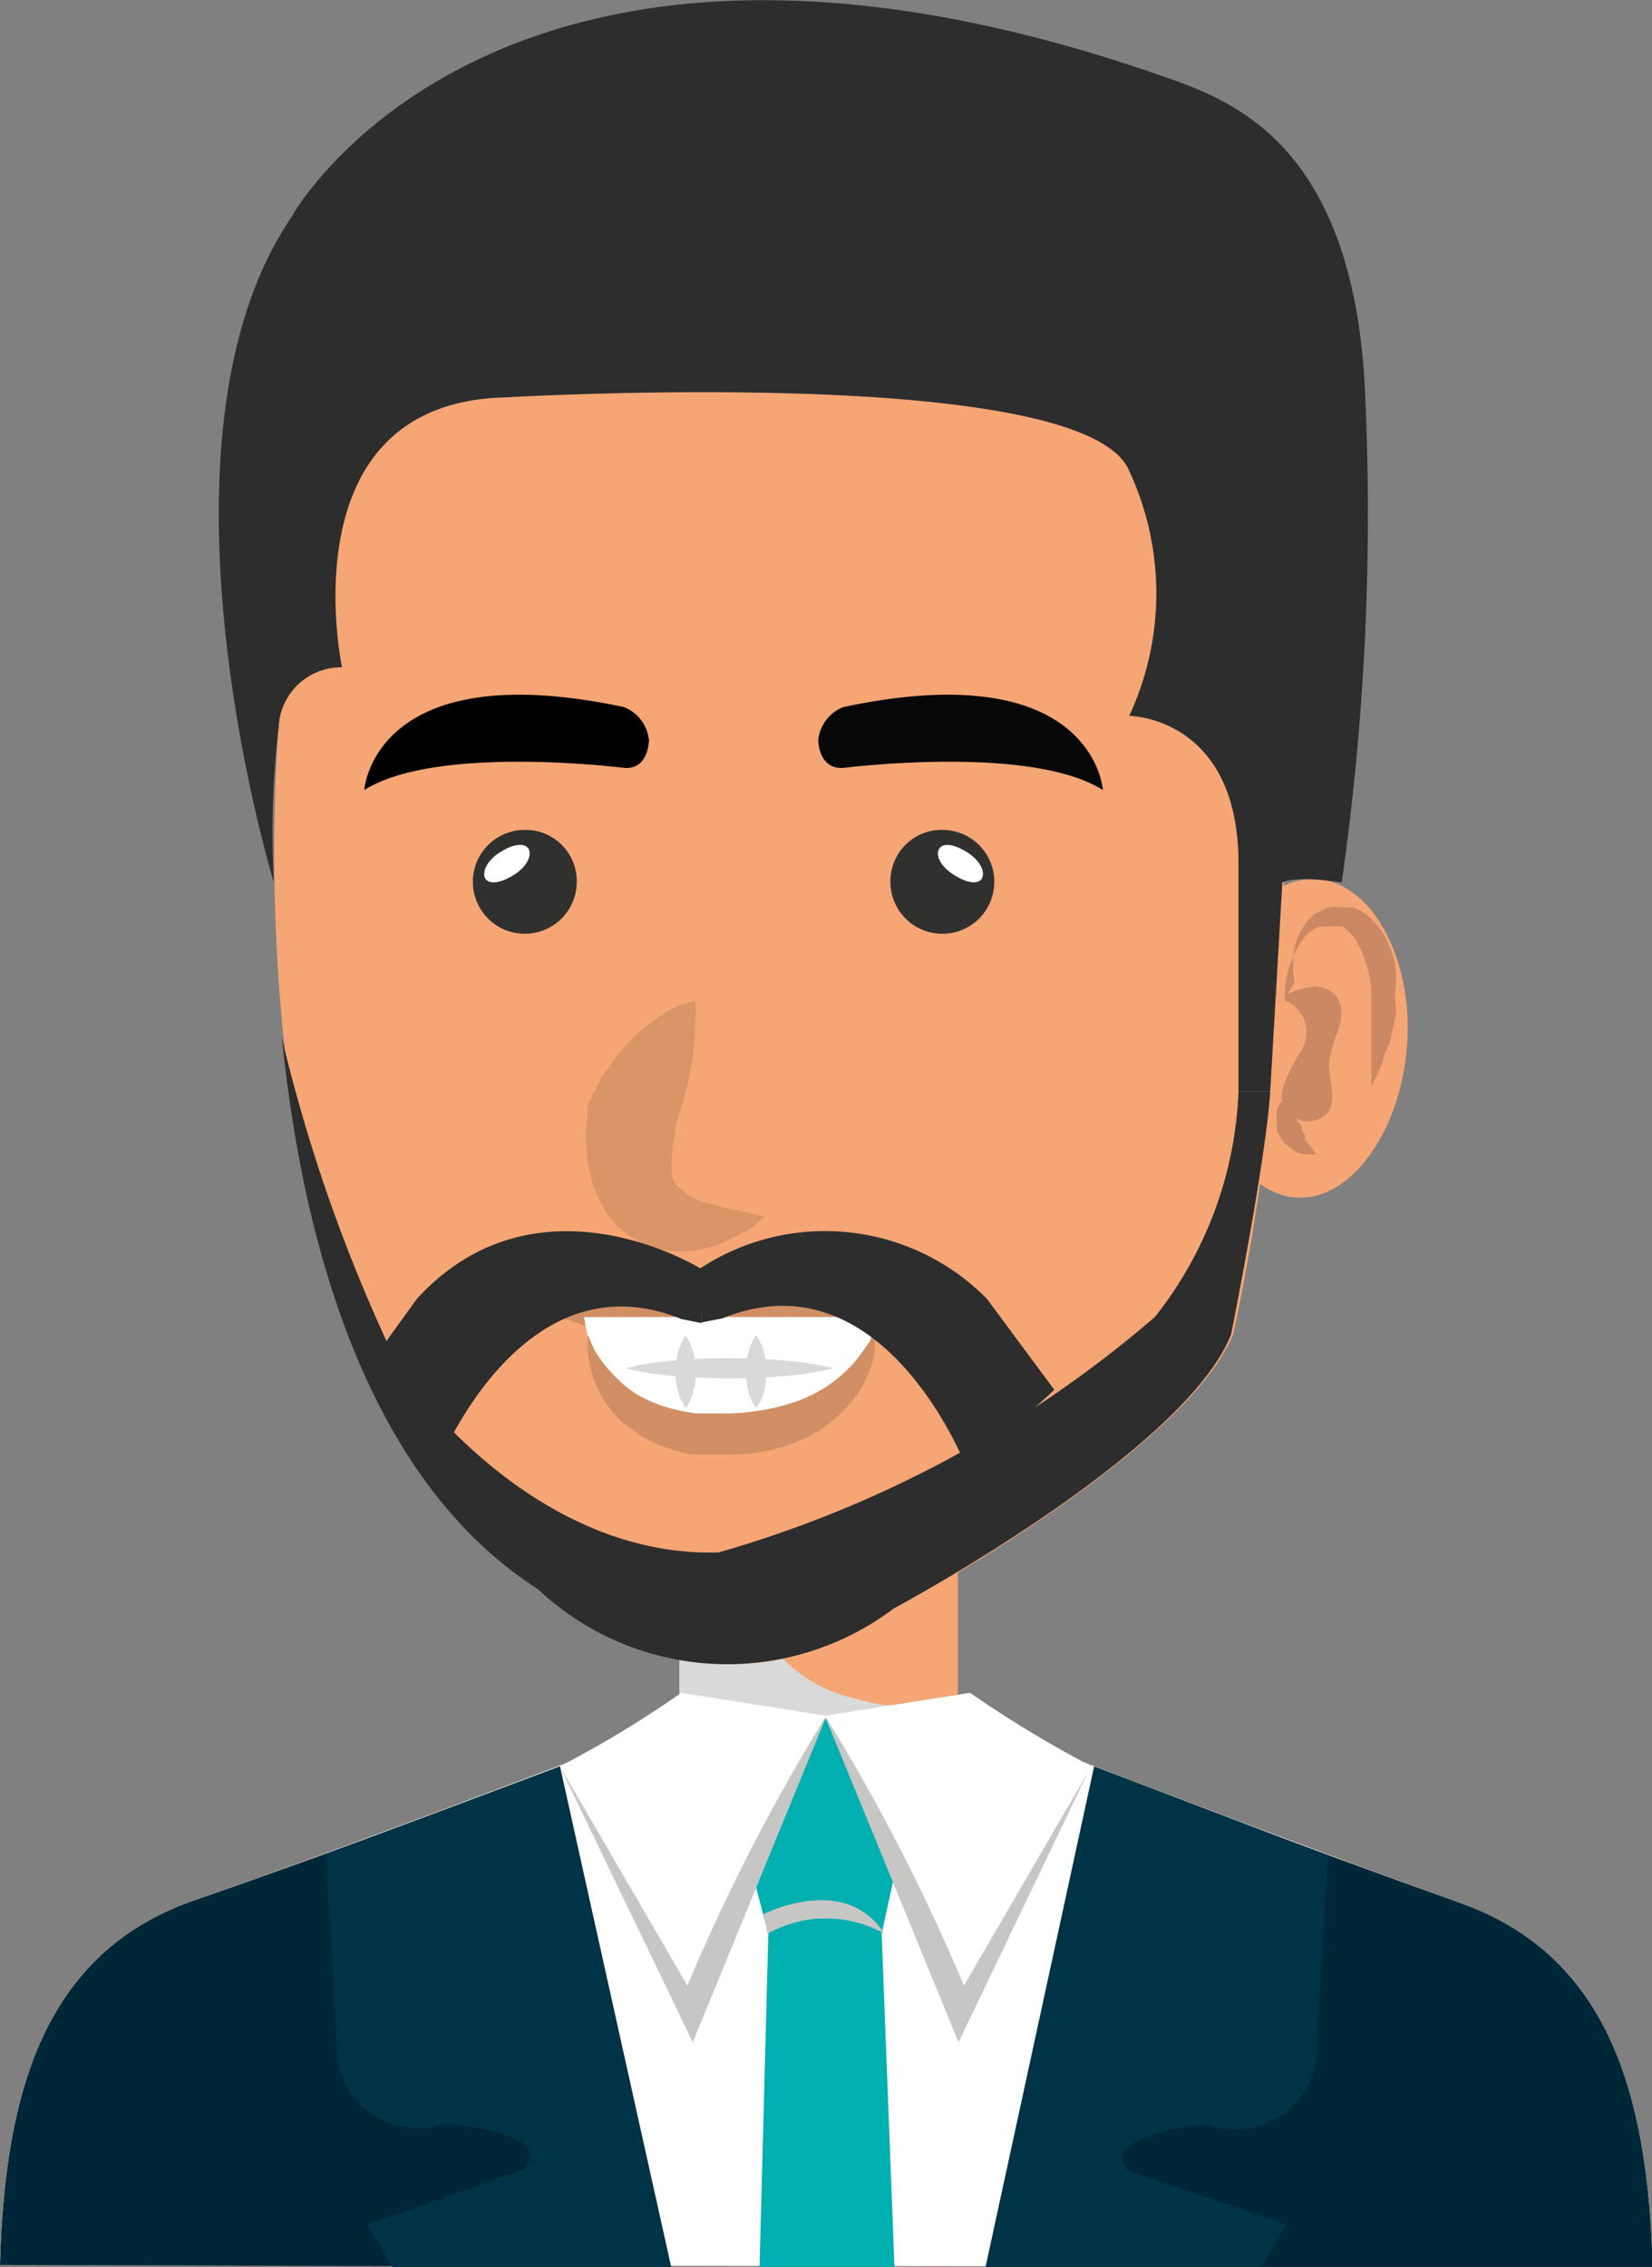 <svg xmlns="http://www.w3.org/2000/svg" viewBox="0 0 24.49 33.6"><rect x="0" y="0" width="24.49" height="33.6" fill="#808080" stroke="none"/><defs><style>.cls-1{isolation:isolate;}.cls-2{fill:#f5a674;}.cls-16,.cls-3{fill:#d9d9d9;}.cls-3,.cls-7{mix-blend-mode:multiply;}.cls-4{fill:#f7ba93;}.cls-5{fill:#fff;}.cls-6{fill:#00afb0;}.cls-7{fill:#c6c6c5;}.cls-8{fill:#002738;}.cls-9{fill:#003346;}.cls-10{fill:#cb8864;}.cls-11{fill:#30302f;}.cls-12{fill:#070707;}.cls-13{fill:#d99568;}.cls-14{fill:#d08f64;}.cls-15{fill:#2d2d2d;}</style></defs><g class="cls-1"><g id="Layer_1" data-name="Layer 1"><rect class="cls-2" x="10.09" y="23.1" width="4.11" height="2.45"/><path class="cls-3" d="M20.09,31a2.16,2.16,0,0,1-1.69-1.76.85.85,0,0,1,0-.36h-.94v2.45H21.6v-.31A2.76,2.76,0,0,1,20.09,31Z" transform="translate(-7.39 -5.82)"/><path class="cls-4" d="M31.89,39.42c-.07-2.57-.66-4.61-2.84-5.39-2.49-.89-7.34-2.76-7.34-2.76H17.57S12.72,33.14,10.23,34c-2.18.78-2.77,2.82-2.84,5.39Z" transform="translate(-7.39 -5.82)"/><path class="cls-5" d="M31.89,39.42c-.07-2.57-.66-4.61-2.84-5.39-2.49-.89-7.34-2.76-7.34-2.76H17.57S12.72,33.14,10.23,34c-2.18.78-2.77,2.82-2.84,5.39Z" transform="translate(-7.39 -5.82)"/><path class="cls-6" d="M18.78,34.48a.18.18,0,0,1,.06-.07l-.06.07-.13,4.94h2l-.19-4.94.4-1.83a.9.9,0,0,0,0-.87.87.87,0,0,0-.54-.45,4,4,0,0,0-1.1,0,.92.92,0,0,0-.86.34.89.89,0,0,0-.06,1Z" transform="translate(-7.39 -5.82)"/><path class="cls-7" d="M18.71,34.19s1.21-.62,1.79.29a1.77,1.77,0,0,0-1.73,0Z" transform="translate(-7.39 -5.82)"/><path class="cls-8" d="M31.89,39.42c-.07-2.57-.66-4.61-2.84-5.39-2.49-.89-5.41-2-5.41-2l-1.58,7.42Z" transform="translate(-7.39 -5.82)"/><path class="cls-8" d="M17.34,39.42,15.69,32s-3,1.15-5.46,2c-2.18.78-2.77,2.82-2.84,5.39Z" transform="translate(-7.39 -5.82)"/><polygon class="cls-7" points="12.25 25.44 10.27 30.27 8.29 26.16 12.25 25.44"/><path class="cls-5" d="M17.49,30.91A15.94,15.94,0,0,1,15.69,32l1.89,3.25a29.08,29.08,0,0,1,2.06-4Z" transform="translate(-7.39 -5.82)"/><polygon class="cls-7" points="12.23 25.44 14.21 30.27 16.18 26.16 12.23 25.44"/><path class="cls-5" d="M21.77,30.91A17.52,17.52,0,0,0,23.57,32l-1.89,3.25a29.08,29.08,0,0,0-2.06-4Z" transform="translate(-7.39 -5.82)"/><path class="cls-9" d="M14,37.29s1.68.14,1.15.69l-2.32.81.38.63h4.12L15.69,32,12.22,33.3l.16,2.79A1.21,1.21,0,0,0,14,37.29Z" transform="translate(-7.39 -5.82)"/><path class="cls-9" d="M26.09,39.42l.37-.63L24.13,38c-.52-.55,1.15-.69,1.15-.69a1.21,1.21,0,0,0,1.63-1.2l.17-2.79L23.61,32,22,39.42Z" transform="translate(-7.39 -5.82)"/><path class="cls-2" d="M25.28,21.11c-.09,1.31.51,2.41,1.33,2.46s1.55-1,1.64-2.27-.52-2.4-1.34-2.45S25.36,19.81,25.28,21.11Z" transform="translate(-7.39 -5.82)"/><path class="cls-10" d="M26.44,20.65a1.35,1.35,0,0,1,0-.2,1.53,1.53,0,0,1,.13-.47c.08-.18.21-.4.42-.43h.15l.08,0,.07,0a.73.73,0,0,1,.23.26,1.42,1.42,0,0,1,.14.36,1.59,1.59,0,0,1,.06.36c0,.13,0,.27,0,.38s0,.23,0,.33,0,.2,0,.28,0,.16,0,.22l0,.19.08-.17a2.2,2.2,0,0,0,.09-.21c0-.08.07-.18.1-.28s.05-.22.08-.34,0-.25,0-.38a1.57,1.57,0,0,0,0-.44,1.72,1.72,0,0,0-.16-.43,1.1,1.1,0,0,0-.33-.35l-.13-.06-.11,0a1,1,0,0,0-.24,0,.6.6,0,0,0-.37.26,1,1,0,0,0-.15.34,1.63,1.63,0,0,0,0,.52A1.12,1.12,0,0,0,26.44,20.65Z" transform="translate(-7.39 -5.82)"/><path class="cls-10" d="M26.44,20.65s-.09-.13.43-.21c0,0,.6,0,.34.7a1.76,1.76,0,0,0-.12.45c0,.22.11.5,0,.7a.4.4,0,0,1-.69-.12c-.06-.21.17-.6.27-.76A.51.51,0,0,0,26.44,20.65Z" transform="translate(-7.39 -5.82)"/><path class="cls-10" d="M26.38,22.15a.12.12,0,0,0,0,0,.44.44,0,0,0-.06.12.31.31,0,0,0,0,.1.17.17,0,0,0,0,.1l0,.11a.6.6,0,0,0,.06.11.31.31,0,0,0,.07.09l.09.07a.44.44,0,0,0,.17.08l.19,0a.65.65,0,0,0-.11-.15l-.05-.06,0-.07-.05-.06a.25.25,0,0,1,0-.07,1,1,0,0,1-.09-.13l0-.07,0-.07C26.4,22.23,26.38,22.15,26.38,22.15Z" transform="translate(-7.39 -5.82)"/><path class="cls-2" d="M11.53,16.48s-.94,9.81,3.86,12.89a4.1,4.1,0,0,0,5.28.29s4.27-2.3,5-4.06c0,0,3.69-15.91-5.26-16.43C20.38,9.17,12.73,7.4,11.53,16.48Z" transform="translate(-7.39 -5.82)"/><path class="cls-11" d="M20.59,18.89a.77.77,0,1,0,.77-.77A.76.76,0,0,0,20.59,18.89Z" transform="translate(-7.39 -5.82)"/><path class="cls-5" d="M21.32,18.39c-.07.09,0,.26.2.39s.36.15.42.07,0-.26-.2-.39S21.38,18.31,21.32,18.39Z" transform="translate(-7.39 -5.82)"/><path class="cls-12" d="M19.89,16.3a.59.59,0,0,0-.37.49s0,.45.39.41c0,0,2.76-.35,3.83.33C23.74,17.53,23.61,15.51,19.89,16.3Z" transform="translate(-7.39 -5.82)"/><path class="cls-11" d="M15.94,18.89a.77.77,0,1,1-.77-.77A.76.76,0,0,1,15.94,18.89Z" transform="translate(-7.39 -5.82)"/><path class="cls-5" d="M15.22,18.39c.06.09,0,.26-.2.39s-.37.15-.43.07,0-.26.2-.39S15.15,18.31,15.22,18.39Z" transform="translate(-7.39 -5.82)"/><path d="M16.64,16.3a.59.59,0,0,1,.37.49s0,.45-.38.41c0,0-2.77-.35-3.84.33C12.79,17.53,12.92,15.51,16.64,16.3Z" transform="translate(-7.39 -5.82)"/><path class="cls-13" d="M17.7,20.66a1.78,1.78,0,0,1,0,.26,5.78,5.78,0,0,1-.05.63,5.18,5.18,0,0,1-.19.78l-.06.2,0,.11v0h0c0-.09,0,0,0,0h0v0a1.77,1.77,0,0,0-.05.32,1.7,1.7,0,0,0,0,.25.49.49,0,0,0,.06.17,1,1,0,0,0,.51.28c.22.07.42.1.57.14l.24.05-.19.16a3.06,3.06,0,0,1-.6.29,2,2,0,0,1-.47.07,1.22,1.22,0,0,1-.61-.15,1.25,1.25,0,0,1-.54-.53A1.84,1.84,0,0,1,16.1,23a2.28,2.28,0,0,1,0-.64l0-.09,0-.05h0v0l.05-.12a2.26,2.26,0,0,0,.11-.22,3.17,3.17,0,0,1,.55-.71,2.81,2.81,0,0,1,.53-.39A1,1,0,0,1,17.7,20.66Z" transform="translate(-7.39 -5.82)"/><path class="cls-14" d="M15.7,25.34a5.69,5.69,0,0,1,.81-.17c.25,0,.53-.08.84-.1s.63,0,1,0a10.57,10.57,0,0,1,1.79.13,5.69,5.69,0,0,1,.81.17,4.85,4.85,0,0,1-.81.18,11.72,11.72,0,0,1-1.79.13c-.33,0-.66,0-1,0s-.59-.06-.84-.1A4.85,4.85,0,0,1,15.7,25.34Z" transform="translate(-7.39 -5.82)"/><path class="cls-15" d="M24.77,7c1,.36,2.72,1.08,2.86,4.72a38.55,38.55,0,0,1-.35,7.18c-.71-.11-.88,0-.88,0L26.22,22h-.47V18.62c0-2.18-1.62-2.19-1.62-2.19a4.3,4.3,0,0,0,0-3.63c-.66-1.6-9.24-1.09-9.24-1.09-3.27.07-2.43,4-2.43,4a.93.93,0,0,0-.94.9,13.49,13.49,0,0,0-.07,2.29s-2-6.54.26-9.86C11.72,9,14.84,3.47,24.77,7Z" transform="translate(-7.39 -5.82)"/><path class="cls-15" d="M24.51,25.34A5.73,5.73,0,0,0,25.75,22h.47c-.06,1-.58,3.6-.58,3.6-.7,1.76-5,4.06-5,4.06a4.1,4.1,0,0,1-5.28-.29c-2.56-1.64-3.49-5.2-3.79-8.16a24,24,0,0,0,1.74,4.89s1.88,2.81,4.73,2.73A17.09,17.09,0,0,0,24.51,25.34Z" transform="translate(-7.39 -5.82)"/><path class="cls-5" d="M16.05,25.34h4.31s-.08,1.6-2.15,1.76A2,2,0,0,1,16.05,25.34Z" transform="translate(-7.39 -5.82)"/><path class="cls-14" d="M16.11,25.61a2,2,0,0,0,.1.23,2,2,0,0,0,.38.46,1.37,1.37,0,0,0,.3.22,2.27,2.27,0,0,0,.39.16,3.12,3.12,0,0,0,.44.09l.24,0h.23a3.41,3.41,0,0,0,.92-.15,2.09,2.09,0,0,0,.71-.38,2,2,0,0,0,.4-.45,2,2,0,0,0,.14-.21v.07s0,.11,0,.19a1.64,1.64,0,0,1-.26.64,2,2,0,0,1-.76.65,2.63,2.63,0,0,1-1.12.25h-.29l-.28,0a2.51,2.51,0,0,1-.55-.17,1.83,1.83,0,0,1-.24-.13l-.22-.16a1.74,1.74,0,0,1-.31-.37,1.58,1.58,0,0,1-.22-.66A.76.76,0,0,1,16.11,25.61Z" transform="translate(-7.39 -5.82)"/><path class="cls-16" d="M16.66,26.1a4.5,4.5,0,0,1,.48-.09,9.48,9.48,0,0,1,2.13,0,4.5,4.5,0,0,1,.48.09,4.5,4.5,0,0,1-.48.09,9.48,9.48,0,0,1-2.13,0A4.5,4.5,0,0,1,16.66,26.1Z" transform="translate(-7.39 -5.82)"/><path class="cls-16" d="M17.56,25.61a1.5,1.5,0,0,1,.08.17,1.06,1.06,0,0,1,.07.37,1.12,1.12,0,0,1-.07.38,1,1,0,0,1-.08.16.65.65,0,0,1-.09-.16,1.12,1.12,0,0,1-.07-.38,1.06,1.06,0,0,1,.07-.37A.89.89,0,0,1,17.56,25.61Z" transform="translate(-7.39 -5.82)"/><path class="cls-16" d="M18.6,25.61a.89.89,0,0,1,.09.17,1.06,1.06,0,0,1,.06.37,1.12,1.12,0,0,1-.06.38.65.65,0,0,1-.09.16.65.65,0,0,1-.09-.16,1.12,1.12,0,0,1-.06-.38,1.06,1.06,0,0,1,.06-.37A.89.89,0,0,1,18.6,25.61Z" transform="translate(-7.39 -5.82)"/><path class="cls-15" d="M13.57,25.07l-.72,1a5.39,5.39,0,0,1,.3.52,5.4,5.4,0,0,1,.47.8l.23.22s1.23-3.22,3.64-2.24l.3.06,0-.8S15.37,23.11,13.57,25.07Z" transform="translate(-7.39 -5.82)"/><path class="cls-15" d="M17.77,24.62a3.37,3.37,0,0,1,4.25.45l1,1.35L21.73,27.6s-1.22-3.22-3.63-2.24l-.31.06Z" transform="translate(-7.39 -5.82)"/></g></g></svg>